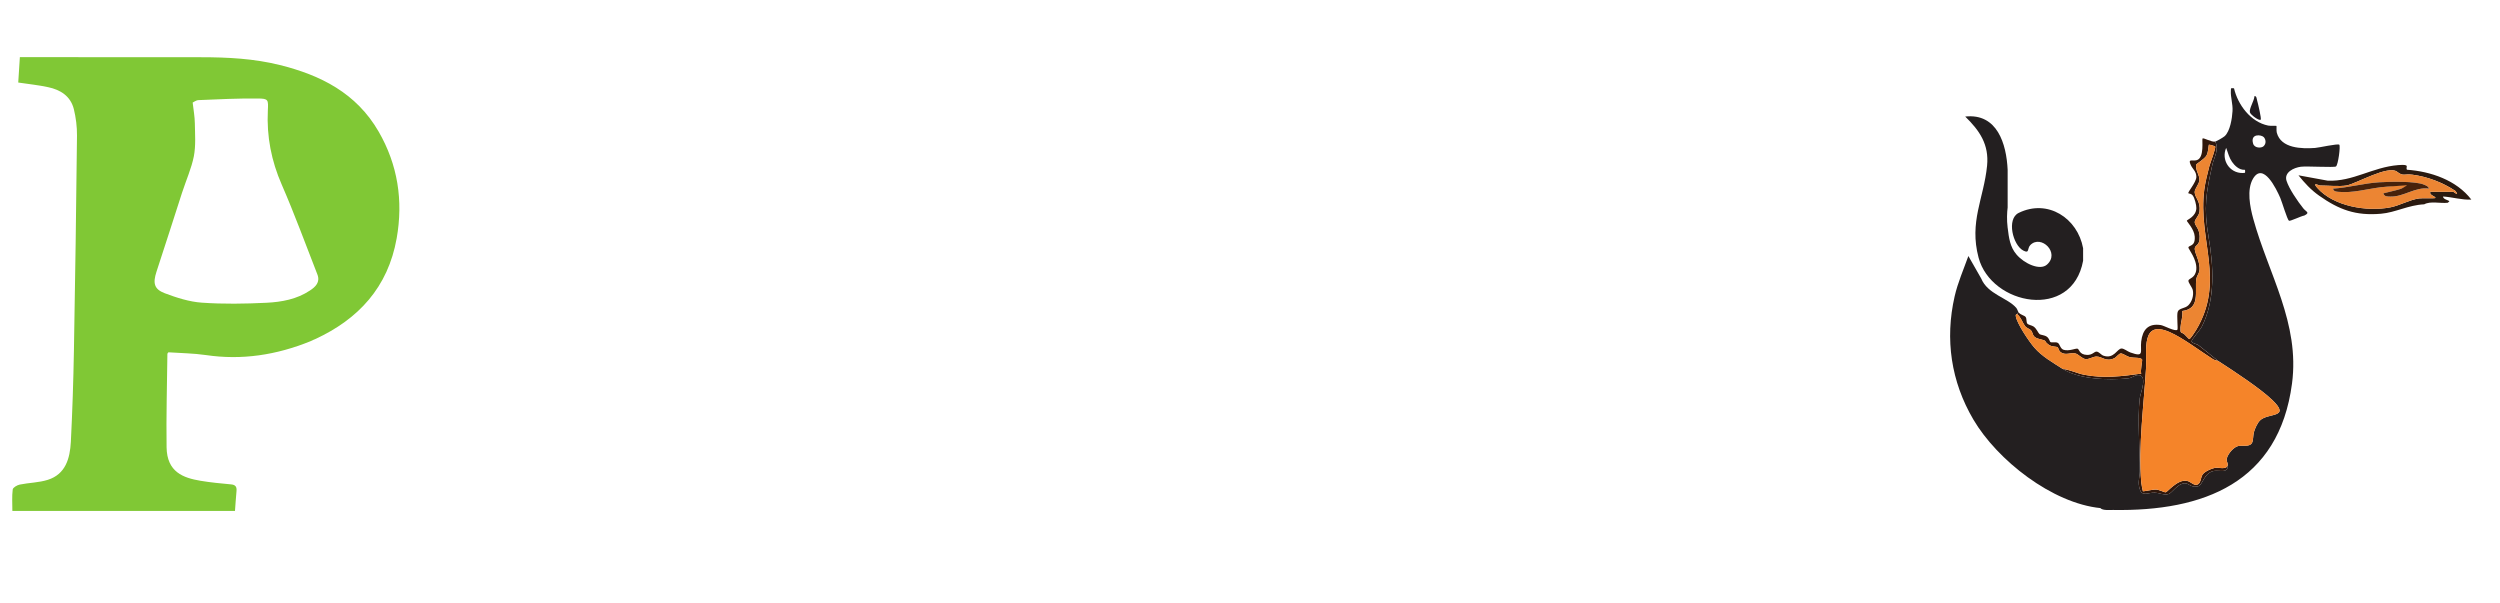 <?xml version="1.0" encoding="UTF-8"?>
<svg id="Layer_1" data-name="Layer 1" xmlns="http://www.w3.org/2000/svg" xmlns:xlink="http://www.w3.org/1999/xlink" viewBox="0 0 1661.15 400.8">
  <defs>
    <style>
      .cls-1 {
        filter: url(#outer-glow-6);
      }

      .cls-1, .cls-2, .cls-3 {
        fill: #fff;
      }

      .cls-4 {
        fill: #47220b;
        filter: url(#outer-glow-12);
      }

      .cls-5 {
        fill: #ec8533;
        filter: url(#outer-glow-11);
      }

      .cls-6 {
        fill: #30170b;
        filter: url(#outer-glow-2);
      }

      .cls-7 {
        fill: #ec8532;
        filter: url(#outer-glow-10);
      }

      .cls-8 {
        filter: url(#outer-glow-7);
      }

      .cls-8, .cls-9 {
        fill: #231f20;
      }

      .cls-10 {
        fill: #f58429;
        filter: url(#outer-glow-8);
      }

      .cls-9 {
        filter: url(#outer-glow-1);
      }

      .cls-11 {
        fill: #2a1a10;
        filter: url(#outer-glow-3);
      }

      .cls-3 {
        filter: url(#outer-glow-4);
      }

      .cls-12 {
        fill: #f1852c;
        filter: url(#outer-glow-9);
      }

      .cls-13 {
        fill: #201b1f;
        filter: url(#outer-glow-5);
      }

      .cls-14 {
        fill: #80c835;
      }
    </style>
    <filter id="outer-glow-1" x="1186.81" y="-41.97" width="317" height="361" filterUnits="userSpaceOnUse">
      <feOffset dx="0" dy="0"/>
      <feGaussianBlur result="blur" stdDeviation="39.57"/>
      <feFlood flood-color="#fff" flood-opacity=".65"/>
      <feComposite in2="blur" operator="in"/>
      <feComposite in="SourceGraphic"/>
    </filter>
    <filter id="outer-glow-2" x="1220.81" y="-26.97" width="379" height="475" filterUnits="userSpaceOnUse">
      <feOffset dx="0" dy="0"/>
      <feGaussianBlur result="blur-2" stdDeviation="39.57"/>
      <feFlood flood-color="#fff" flood-opacity=".65"/>
      <feComposite in2="blur-2" operator="in"/>
      <feComposite in="SourceGraphic"/>
    </filter>
    <filter id="outer-glow-3" x="1407.81" y="-9.97" width="354" height="272" filterUnits="userSpaceOnUse">
      <feOffset dx="0" dy="0"/>
      <feGaussianBlur result="blur-3" stdDeviation="39.57"/>
      <feFlood flood-color="#fff" flood-opacity=".65"/>
      <feComposite in2="blur-3" operator="in"/>
      <feComposite in="SourceGraphic"/>
    </filter>
    <filter id="outer-glow-4" x="1174.81" y="199.03" width="260" height="259" filterUnits="userSpaceOnUse">
      <feOffset dx="0" dy="0"/>
      <feGaussianBlur result="blur-4" stdDeviation="39.57"/>
      <feFlood flood-color="#fff" flood-opacity=".65"/>
      <feComposite in2="blur-4" operator="in"/>
      <feComposite in="SourceGraphic"/>
    </filter>
    <filter id="outer-glow-5" x="1375.81" y="-54.97" width="246" height="254" filterUnits="userSpaceOnUse">
      <feOffset dx="0" dy="0"/>
      <feGaussianBlur result="blur-5" stdDeviation="39.57"/>
      <feFlood flood-color="#fff" flood-opacity=".65"/>
      <feComposite in2="blur-5" operator="in"/>
      <feComposite in="SourceGraphic"/>
    </filter>
    <filter id="outer-glow-6" x="1199.81" y="198.03" width="253" height="260" filterUnits="userSpaceOnUse">
      <feOffset dx="0" dy="0"/>
      <feGaussianBlur result="blur-6" stdDeviation="39.57"/>
      <feFlood flood-color="#fff" flood-opacity=".65"/>
      <feComposite in2="blur-6" operator="in"/>
      <feComposite in="SourceGraphic"/>
    </filter>
    <filter id="outer-glow-7" x="1176.81" y="-60.97" width="498" height="520" filterUnits="userSpaceOnUse">
      <feOffset dx="0" dy="0"/>
      <feGaussianBlur result="blur-7" stdDeviation="39.57"/>
      <feFlood flood-color="#fff" flood-opacity=".65"/>
      <feComposite in2="blur-7" operator="in"/>
      <feComposite in="SourceGraphic"/>
    </filter>
    <filter id="outer-glow-8" x="1302.81" y="99.03" width="332" height="348" filterUnits="userSpaceOnUse">
      <feOffset dx="0" dy="0"/>
      <feGaussianBlur result="blur-8" stdDeviation="39.57"/>
      <feFlood flood-color="#fff" flood-opacity=".34"/>
      <feComposite in2="blur-8" operator="in"/>
      <feComposite in="SourceGraphic"/>
    </filter>
    <filter id="outer-glow-9" x="1219.81" y="89.03" width="323" height="281" filterUnits="userSpaceOnUse">
      <feOffset dx="0" dy="0"/>
      <feGaussianBlur result="blur-9" stdDeviation="39.57"/>
      <feFlood flood-color="#fff" flood-opacity=".65"/>
      <feComposite in2="blur-9" operator="in"/>
      <feComposite in="SourceGraphic"/>
    </filter>
    <filter id="outer-glow-10" x="1329.81" y="-22.97" width="262" height="368" filterUnits="userSpaceOnUse">
      <feOffset dx="0" dy="0"/>
      <feGaussianBlur result="blur-10" stdDeviation="39.57"/>
      <feFlood flood-color="#fff" flood-opacity=".34"/>
      <feComposite in2="blur-10" operator="in"/>
      <feComposite in="SourceGraphic"/>
    </filter>
    <filter id="outer-glow-11" x="1418.81" y="-5.97" width="334" height="265" filterUnits="userSpaceOnUse">
      <feOffset dx="0" dy="0"/>
      <feGaussianBlur result="blur-11" stdDeviation="39.57"/>
      <feFlood flood-color="#fff" flood-opacity=".65"/>
      <feComposite in2="blur-11" operator="in"/>
      <feComposite in="SourceGraphic"/>
    </filter>
    <filter id="outer-glow-12" x="1430.81" y="2.03" width="303" height="248" filterUnits="userSpaceOnUse">
      <feOffset dx="0" dy="0"/>
      <feGaussianBlur result="blur-12" stdDeviation="39.57"/>
      <feFlood flood-color="#fff" flood-opacity=".65"/>
      <feComposite in2="blur-12" operator="in"/>
      <feComposite in="SourceGraphic"/>
    </filter>
  </defs>
  <path class="cls-14" d="M206.38,226.7c-22.72,9.22-45.69,12.76-69.61,9.22-8.27-1.2-16.67-1.26-24.88-1.83-.3.44-.66.7-.66,1.01-.24,20.72-.84,41.45-.54,62.11.24,16.55,11.21,20.34,22.48,22.24,6.72,1.14,13.55,1.77,20.33,2.4,2.88.25,3.9,1.52,3.66,4.36-.42,4.3-.66,8.66-1.02,13.27H8.22c0-4.93-.36-9.67.24-14.28.18-1.26,2.88-2.84,4.68-3.22,6.18-1.26,12.65-1.26,18.65-3.16,11.81-3.73,14.69-14.22,15.29-25.21,1.02-20.16,1.68-40.37,2.04-60.59.84-47.64,1.56-95.28,2.04-142.92.06-5.88-.72-11.94-2.1-17.63-2.22-8.72-8.99-12.83-17.03-14.53-6.3-1.39-12.77-2.02-19.91-3.1.36-5.43.66-10.87,1.08-16.87h5.7c38.19,0,76.39,0,114.58.06,17.63,0,35.26.88,52.46,5.18,26.98,6.7,50.84,18.58,65.65,44.23,12.71,21.99,16.43,45.87,11.99,70.89-5.76,32.6-25.42,53.71-54.08,66.97-.96.32-1.86.82-3.12,1.39ZM121,127.94c-5.64,17.56-11.27,35.07-17.03,52.63-2.46,7.58-1.62,11.56,5.52,14.28,7.91,2.97,16.31,5.69,24.64,6.26,14.27,1.01,28.72.76,43.05.06,10.01-.51,20.09-2.34,28.78-8.15,3.66-2.4,6.96-5.5,4.92-10.68-7.79-19.9-15.11-39.99-23.62-59.52-6.96-15.86-10.13-32.16-9.29-49.35.36-7.2.42-7.96-6.6-8.02-13.13-.13-26.32.51-39.45,1.07-1.68.06-3.3,1.39-3.9,1.64.6,5.18,1.38,9.41,1.44,13.65.12,7.33.72,14.91-.66,22.05-1.56,7.9-4.98,15.48-7.79,24.07Z"/>
  <g>
    <path class="cls-2" d="M780.49,259.71c-20.53-.97-41.09-9.36-53.74-26.09-1.93-2.56-7.88-14.49-7.88-17.14v-59.89h23.5c.11,0,1.57,1.45,1.57,1.56v57.29c0,1.84,4.35,9.97,5.82,11.9,15.07,19.64,44.11,22.8,65.11,10.93,27.37-15.45,15.85-48.28,17.79-74.96.07-.98.75-6.72,1.09-6.72h21.93v139.05c0,2.85-6.76,15.36-8.95,18.15-12.12,15.42-32.23,24.19-51.62,25.07-4.94.23-10.73.24-15.67,0-29.26-1.44-62.76-21.53-60.57-54.16h23.5c2.09,0,1.5,8.07,2.03,10.48,7.5,34.11,66.25,38.78,83.97,9.67.77-1.27,4.34-8.51,4.34-9.21v-47.39l-18.55,8.06c-6.84,1.97-13.01,3.06-20.09,3.4-4.3.2-9.28.2-13.58,0Z"/>
    <path class="cls-2" d="M944.46,261.79c-13.79.15-24.9-.32-37.88-5.45-14.71-5.82-30.93-18.44-35.23-34.13h24.54c1.07,0,7.78,9.85,9.37,11.48,15.13,15.55,50.34,17.17,67.34,4.61,13.35-9.86-5.12-15.02-13.25-16.89-19.71-4.52-68.74-5.5-81.24-21.06-11.01-13.71,2-27.42,14.44-33.56,25.93-12.79,62.73-13.47,87.74,1.44,9.36,5.58,21.47,15.62,22.65,26.89h-23.5c-.49,0-4.1-6.05-5.2-7.31-13.7-15.62-48.79-18.05-65.24-6.7-17.61,12.16,11.74,16.63,20.43,18.06,18.67,3.06,64,4.2,74.42,21.61,1.54,2.57,1.62,4.98,2.23,7.67v5.21c-5.22,21.15-36.34,25.34-55.13,27.59-1.45.17-4.16.53-6.49.53Z"/>
    <path class="cls-2" d="M1166.92,204.5c.21,3.44-.14,6.97,0,10.42-10.18,57.13-107.79,62.11-132.16,13.58-18.1-36.04,19.61-68,53.29-70.88,30.31-2.6,76.69,10.87,78.86,46.88ZM1095.9,174.29c-28.44,1.65-54.46,29.39-33.41,55.72,18.57,23.23,65.39,21.89,78.88-5.68,12.61-25.77-11.07-48.38-36.07-50.04-1.81-2.04-6.08-.91-8.73-.86l-.67.86Z"/>
    <path class="cls-2" d="M466.94,157.91c20.7-2.12,41.71,1.6,58.63,13.87,19.8,14.36,28.03,37.24,14.9,59.46-23.84,40.34-100.83,40.34-124.66,0-21.93-37.12,15.83-69.72,51.13-73.34ZM476.37,173.47c-38.94,2.22-60.02,45.03-22.44,66.63,20.06,11.53,52.7,7.36,65.3-13.37,11.94-19.64.43-40.97-19.4-49.07-6.06-2.47-17.02-4.56-23.46-4.19Z"/>
    <rect class="cls-2" x="1196.16" y="78.47" width="25.07" height="183.32"/>
    <path class="cls-2" d="M306.34,258.66c-.43.43-.21.87-1.51,1.05-2.61.36-16.8.45-18.72-.15-.55-.17-1.7-1.11-1.7-1.42v-98.95c0-.11,1.46-1.56,1.57-1.56h18.8c2.93,0,.83,11.62,1.57,12.5.49.58,11.65-5.99,13.58-6.76,21.43-8.63,50.99-8.11,71.74,2.39,1.89.96,11.81,7.8,11.81,9.06v33.85c-1.55-.3-5.23.53-6.16-.11-.44-.3-1.93-8.25-2.73-10.3-6.57-16.78-28.89-26.06-45.99-25.06-16.15.95-38.35,11.96-41.78,29.16-2.4,12.02-.47,35.64-.47,49.01v7.29Z"/>
    <path class="cls-9" d="M1334.02,151.38c.82,6.75,1.54,12.63,5.8,17.66,5.25,6.19,15.64,10.88,20.29,6.8,8.93-7.83-3.93-20.17-11-13.05-2.29,2.3-.4,5.92-4.67,3.72-6.98-3.59-11.3-21.01-3.13-25.03,19.33-9.52,39.17,3.45,42.83,23.45v8.33c-7.32,39.91-61.01,29.69-69.46-2.08-6.34-23.85,3.47-39.23,5.65-61.03,1.42-14.12-4.96-23.37-14.53-32.71,21.29-2.32,27.41,18.14,28.2,35.41,0,.13,0,.04,0,16.67v8.33c-.4,3.28-.68,7.98,0,13.54Z"/>
    <path class="cls-6" d="M1471.88,94.09c2.84,5.05-.75,10.45-1.85,15.34-4.16,18.65-5.91,28.39-2.55,47.9,3.32,19.32,4.74,41.58-4.46,59.69-1.18,2.32-7.05,8.78-6.81,9.87.28,1.27,3.7,1.65,4.73,2.59l13.03,10.44c-.52-.34-2.22-.4-3.47-1.19-8.48-5.41-20.09-14.25-28.9-18.08-19.28-8.4-14.99,12.56-15.65,23.98-1.4,23.98-5.25,52.11-3.17,76.04.08.89.89,5.49,1.07,5.72.27.35,6.62-1.25,8.88-1.08s5.32,1.89,6.29,1.82c1.12-.08,7.85-8.81,14.1-7.61,2.38.46,4.6,3.16,6.59,2.62,2.84-.78,2.43-4.68,3.77-6.75,1.39-2.15,6.52-4.37,9.05-4.61,1.78-.17,7.43,1.62,7.72-2.1.62,6.12-5.17,3.69-8.84,4.2-6.93.98-7.81,9.36-10.66,10.2-4.78,1.42-6.31-2.14-9.15-1.94-4.98.34-8.22,6.4-10.71,7.15-3,.91-6.06-.79-9.18-.93-3.91-.17-8.2,2.6-9.73-1.73-1.85-5.22-.23-7.75-.18-12.22.17-14.95-1.73-34.74,0-48.9.42-3.41,5.8-15.93-1.58-15.23-1.92.18-3.56,1.85-6.28,2.14-12.91,1.41-32.67.61-43.38-6.29,4.98.57,9.46,2.95,14.36,3.91,12.85,2.51,25.08,1,37.86-.78-.74-1.82.89-8.94.57-9.38-1.11-1.55-5.47-.95-7.94-1.49-2.08-.46-4.46-2.31-5.87-2.54-1.55-.25-3.1,2.47-4.78,3.24-5.49,2.53-7.9-1.16-11.72-1.18-2.18-.01-5.14,1.96-7.18,1.73-2.37-.27-4.79-3.18-6.63-3.72-3.43-1-6.9,1.74-10.32-1.18-.99-.85-1.19-2.62-1.69-2.97-.98-.67-3.82-.11-6.05-1.79-4.01-3.01.3-2.08-6.56-3.85-4.58-1.18-3.42-3.78-5.21-5.77-.78-.87-2.73-1.18-3.94-2.83-1.64-2.24-2.57-5.66-5.18-7.85.25-.47.54-.83,1.04-1.04,1.45,1.76,3.98,1.9,4.71,3.11s.27,3.15.99,4.22c.61.91,2.95,1.13,4.24,2.02,2,1.38,3.05,4.34,3.89,4.97.97.73,3.3.61,4.96,1.83,1.51,1.11,1.9,3.23,2.26,3.46,1.02.67,3.5-.36,5.08.66,1.24.8,1.5,3.86,3.79,4.54,3.55,1.05,7.89-1.06,9.16-.77s1.04,3.96,6.36,4.15c3.54.12,4.71-2.18,6.24-2.2,1.61-.01,3.03,2.15,4.64,2.71,7.05,2.44,9.13-4.76,12.05-4.77,1.69,0,3.96,1.96,5.77,2.61,9.71,3.49,6.46-.43,7.28-7.31.94-7.85,4.69-12.14,13.04-10.87,2.03.31,9.64,4.54,11,3.09.51-.54-.52-9.41.18-11.8.78-2.65,4.86-2.21,7.07-4.41,2.53-2.52,3.73-6.62,2.98-10.14-.4-1.87-3.2-5.05-2.88-6.38.34-1.43,4.74-1.6,5.22-7.36.56-6.79-5.45-13.76-5.26-14.56.4-1.73,4.7-.4,4.21-7.34-.35-4.9-5.23-9.82-5.24-10.41-.02-.72,6.11-2.62,6.33-8.34.08-2.04-1.13-6.62-2.26-8.24s-2.62-1.34-3.02-1.67c-.77-.63,5.29-7.27,5.29-10.91s-2.55-5.29-3.71-7.83c-2.11-4.64,1.02-2.44,3.97-3.28,5.29-1.51,3.29-13.84,3.84-14.4.62-.64,5.97,2.51,8.35,2.08ZM1471.86,97.25c-.17-.16-3.94-1.3-4.15-1.07-.25.27-.26,4.92-1.63,7.23s-6.7,5.49-6.78,5.93c-.68,3.75,2.28,6.98,2.12,10.19s-3.32,5.8-3.15,8.34c.25,3.76,4.01,5.73,3.22,12.63-.37,3.23-3.25,5.06-3.19,7.25.07,2.39,4,4.64,3.19,11.5-.43,3.62-2.54,3.61-3.06,5.33-.88,2.91,3.94,9.21,2.97,15.41-.3,1.94-1.72,3.33-2.02,5.27-1.24,8.04,3,19.93-9.36,21.39.52,3.82-.99,7.27-1.17,10.87-.23,4.67.48,2.8,2.64,4.66.75.65,2.91,3.14,3.16,3.14.74,0,3.83-4.79,4.5-5.91,19.71-32.8,1.11-59.85,5.51-93.45.62-4.72,2.11-10.75,3.33-15.43.54-2.07,4.64-12.52,3.86-13.28Z"/>
    <path class="cls-11" d="M1610.78,135.76c-10.66.51-18.99,5.42-28.71,6.26-16.79,1.46-27.87-2.66-41.19-12.07-5.33-3.76-9.61-8.4-13.65-13.47l19.41,3.56c16.85.75,29.71-8.97,46.89-10.34,8.56-.68,4.53,1.31,5.8,3.08,15.83,1.12,32.91,6.93,42.78,19.85-6.32.31-12.5-1.66-18.8-2.07.04,1.36,1.51,1.83,2.43,2.25,2.18,1.01,2.18.61.7,1.91-4.98.57-11.45-1.28-15.67,1.04ZM1559.08,123.26c-4.54.76-12.68,0-17.75,0-.33,0-5.36-2.66-1.59,1.59,10.88,12.3,33.03,15.94,48.53,12.93,6.21-1.21,12.82-5.06,19.12-5.93,2-.27,10.29.07,10.71-.26,1.11-.9-4.53-1.88-3.13-4.16h15.14c.35,0,4.31,3.65,1.54-.49-8.4-5.63-18.7-9.57-28.79-10.87-5.31-.68-5.96,1.31-10.03-1.91-5.95-4.7-27.43,8.05-33.74,9.1Z"/>
    <path class="cls-2" d="M1046.81,284.7l-1.04,50c-8.28,1.4-4.18-3.06-5.23-4.16-.5-.53-10.9,3.88-14.08,4.18-9.03.83-26.73-2.59-26.73-14.07,0-11.79,18.47-15.04,27.68-13.98,2.77.32,12.66,4.57,13.14,4.08.94-.97-.96-26.12,0-27.08.24-.24,6.37-.49,6.27,1.05ZM1017.28,309.94c-8.99,1.5-15.72,11.07-6.99,17.96,9.1,7.19,34.17,3.08,29.8-9.93-2.8-8.32-15.54-9.25-22.81-8.04Z"/>
    <path class="cls-2" d="M976.84,334.7c-.22.22-6.03.2-6.27,0-.29-.25,2.23-3.33.52-4.17-3.25,1.5-6.9,3.64-10.5,4.11-9.58,1.24-26.05-.06-29.93-10.65-2.96-8.08,6.85-14.27,13.74-15.91,5.96-1.42,12.96-1.42,18.92,0,1.95.46,7.99,4.05,8.29,3.71.48-.54-3.78-6.74,5.23-5.21-.75,3.74,1,27.13,0,28.12ZM949.68,310.74c-14.4,1.33-17.85,15.83-3.38,20.55,5.43,1.78,9.68,1.77,15.11,0,14.85-4.85,10.84-19.24-3.38-20.55l-.67-.86c-2.31-.37-4.71-.37-7.02,0l-.67.86Z"/>
    <path class="cls-2" d="M894.33,311.79c-2.11.38-10.26.92-9.4,4.68,1.2,5.24,33.2,2.98,35.38,9.52,2.58,7.77-11.8,9.43-17.06,9.81-6.85.49-14.6-.22-20.76-3.35-2.25-1.14-9.9-6.34-3.28-6.11,5.31.18,6.56,4.25,10.89,5.81,5.09,1.83,11.84,1.6,17.04.25,4.36-1.13,8.46-4.02,2.85-6.54-6.8-3.06-31.48-2.02-33.33-8.49-1.84-6.44,17.01-9.7,21.3-9.82,6.55-.18,17.71,3.79,21.42,9.45-6.26,1.56-7.72-1.95-12.15-4.04-1.91-.9-2.88-.76-4.56-1.16-1.4-.33-1.89-1.25-4.76-1.13-2.22.09-2.99,1.02-3.6,1.13Z"/>
    <path class="cls-2" d="M1059.35,319.08c-1.35,1.21,1.91,6.57,3.12,7.82,6.02,6.23,20.9,6.49,27.59,1.43,1.25-.95,1.58-2.9,2.34-3.04,1.65-.31,3.81.25,5.59.05-7.31,13.33-41.48,12.25-44.72-2.84-2.13-9.91,12.28-15.33,20.16-15.93,9.51-.72,23.27,2.8,26.65,12.51-5.18,1.03-39.21-1.36-40.73,0ZM1063,316.99c7.72-1.06,19.89,0,28.2,0,.44,0,1.82,2.69,1.56-.51-6.15-7.28-17.26-8.63-25.8-4.91-1.73.75-7.32,4.27-5.52,6.47.42.51,1.26-1,1.56-1.04Z"/>
    <path class="cls-2" d="M1193.03,334.7c-6.17-3.22-14.14-21.14-19.84-26.56,2.03-.95,6.21-1.07,7.83.53l14.63,20.84c1.28.28,1.85-.78,2.6-1.57,3.38-3.58,13.29-19.23,16.37-20.12.9-.26,4.22-.41,4.52-.18,1.18.95-16.53,22.31-17.31,24.95-.61,1.05-1.51,1.57-2.54,2.12h-6.27Z"/>
    <path class="cls-3" d="M1294.33,318.04c.22-.22,5.99-.16,6.2.07.65.73,2.72,12.15,3.73,12.43,1.98.56,1.54-.89,2.04-2.08,2.2-5.31,1.49-12.03,8.92-10.42v19.79c0,.21-4.04.16-4.17,0-.58-.65.82-11.46-.53-11.47-.92,0-3.29,10.83-3.73,11.39-.16.2-3.86.2-4.02,0-.63-.79-2.84-12.44-3.73-12.43-1.35,0,.06,11.85-.53,12.51-.14.16-4.17.2-4.17,0,0-2.83-.7-19.09,0-19.79Z"/>
    <path class="cls-13" d="M1502.16,79.51c-.96,1-6.76-3.18-7.19-4.88-.62-2.44,2.96-7.87,3.02-10.74,1.48-.25,1.46,1.82,1.78,2.9.54,1.87,2.98,12.11,2.39,12.72Z"/>
    <path class="cls-2" d="M1045.77,334.7l1.04-50c-.75,15.55.99,31.98.03,47.43-.07,1.17.41,2.32-1.08,2.57Z"/>
    <path class="cls-2" d="M925.15,329.5c4.8-1.37,4.8,6.57,0,5.2-2.09-.6-2.09-4.6,0-5.2Z"/>
    <path class="cls-2" d="M983.64,329.5c3.53-.75,3.58,6.52-1.05,5.2-2.87-.82-.65-4.84,1.05-5.2Z"/>
    <path class="cls-2" d="M1214.88,334.63c-.2.19-3.95.21-4.1.07-1.52-1.46,1.54-8.54,4.75-3.13.27.46-.54,2.95-.65,3.06Z"/>
    <path class="cls-2" d="M1173.18,334.7c-2.43,2.4-6.57-4.37-2.6-5.2,2.35-.49,4.24,3.59,2.6,5.2Z"/>
    <path class="cls-2" d="M795.12,338.87c-3.95,2.2-10.3.72-15,.86l-.67-.86c4.93.24,10.73.23,15.67,0Z"/>
    <path class="cls-1" d="M1328.46,329.65c-.1-.17,1.86-.04,2.43-.85,6.33-8.98-3.69-12.18-11.5-10.77.49,2.79,0,18.81,0,19.8,0,.05,3.13,0,3.13,0,0-3.44-.34-6.07,2.09-7.29.67,1.4,2.81,5.96,3.31,7.11.27.64,5.13.41,5.05.17-.53-1.62-3-5.54-4.51-8.17ZM1323.58,327.41c-.19-.21-.13-4.71,0-5.72.23-1.87,5.67.62,5.17,3.01-.32,1.56-4.29,3.67-5.16,2.71Z"/>
    <path class="cls-2" d="M902.69,311.79h-8.36c.61-.11,1.38-1.04,3.6-1.13,2.87-.12,3.36.8,4.76,1.13Z"/>
    <path class="cls-2" d="M693.86,206.02c-1.61-22.61-23.81-38.91-44.13-44.52-22.33-6.16-45.97-3.25-66.3,7.39-2.28,1.19-4.5,4.61-4.5.2,0-1.42-.31-3.36-.08-4.98-.03-1.52-.06-3.13-.07-4.75-4.87-1.1-21.78-.68-21.78.36v182.28c0,1.03,16.96-.51,21.85-.17.04-.67.08-1.3.08-1.84-.01-1.62-.01-3.23-.02-4.85-.21-1.01-.08-2.22-.01-3.24,0-2.94-.01-5.87,0-8.81-.02-8.98.05-17.96.04-26.92,0-15.96,0-31.96,0-47.91,9.77,6.24,21.46,10.61,32.98,12.41,34.61,5.4,84.93-12.76,81.94-54.64ZM665.11,225.35c-19.35,35.93-92.22,23.2-84.91-21.14,2.82-17.1,23.27-28.06,39.22-29.63,27.9-2.74,61.83,20.8,45.69,50.77Z"/>
    <path class="cls-2" d="M1199.29,334.7c-2.95,1.58-3.12,1.64-6.27,0h6.27Z"/>
    <path class="cls-8" d="M1554.39,96.17c-.89-.93-13.44,1.95-16.14,2.14-8.86.61-22.64.37-25.42-10.17-.34-1.29-.06-4.29-.21-4.47-.19-.2-4,.08-5.52-.23-11.64-2.36-20.14-13.8-22.69-24.77-2.22-.09-1.98-.46-2.09,1.56-.26,4.54,1.38,8.67,1.1,13.6-.28,4.88-1.59,13.33-5.22,16.65-.93.85-5.44,3.44-6.31,3.6,2.84,5.05-.75,10.45-1.85,15.34-4.16,18.65-5.91,28.39-2.55,47.9,3.32,19.32,4.74,41.58-4.46,59.69-1.18,2.32-7.05,8.78-6.81,9.87.28,1.27,3.7,1.65,4.73,2.59l13.03,10.44c9.87,6.38,27.91,18.16,36.04,26.04,12.41,12.03-3.19,8.12-8.41,13.49-1.71,1.76-3.24,5.19-3.92,7.54-.69,2.39-.38,5.33-1.23,7.1-1.52,3.17-6.32,1.65-9.21,2.27-3.1.66-6.83,5.17-7.59,8.13-.5,1.92.68,3.09.6,4.17.62,6.12-5.17,3.69-8.84,4.2-6.93.98-7.81,9.36-10.66,10.2-4.78,1.42-6.31-2.14-9.15-1.94-4.98.34-8.22,6.4-10.71,7.15-3,.91-6.06-.79-9.18-.93-3.91-.17-8.2,2.6-9.73-1.73-1.85-5.22-.23-7.75-.18-12.22.17-14.95-1.73-34.74,0-48.9.42-3.41,5.8-15.93-1.58-15.23-1.92.18-3.56,1.85-6.28,2.14-12.91,1.41-32.67.61-43.38-6.29-6.58-4.24-13.56-8.09-18.79-14.07-3.42-3.91-11.83-16.29-12.38-21.08-.15-1.32.81-1.17.88-1.3.25-.47.54-.83,1.04-1.04-.57-.68-.82-2.12-1.61-3.05-5.73-6.69-19.03-9.06-23.29-19.52l-8.52-14.93c-3.14,8.86-7.02,17.62-9.13,26.84-6.51,28.51-2.39,56.57,12.45,81.81,15.83,26.93,52.39,55.72,84.64,58.87-.08,0-.17,0-.24,0,1.56,1.7,6.19,1.18,8.35,1.22,60.3,1.02,110.26-18.11,118.97-83.94,5.32-40.2-15.66-72.81-25.75-109.55-2.14-7.79-4.47-19.38-.13-26.67,6.73-11.28,15.46,6.71,18.12,12.88,1.12,2.59,4.55,14.23,5.74,15.12.66.49,8.42-3.28,10.16-3.45,4.1-2.05,1.31-2.35-.74-4.92-3.58-4.49-9.34-12.85-11.03-18.18-1.78-5.59,4.77-8.73,9.53-9.35,3.88-.5,22.17.63,23.32-.18,1.45-1.03,3.1-13.54,2.2-14.48ZM1490.14,114.96c-8.7.14-14.43-8.74-10.94-16.7l1.75,5c1.07,3.06,2.89,5.87,5.48,7.83,1.48,1.12,3.16,1.86,5.3,1.75.09,2.05.48,2.08-1.59,2.11ZM1504.14,97.09c-1.5,1.5-6.1,1.44-7.02-1.62-2.05-6.85,5.33-6.08,7.02-4.39,1.18,1.18,2.03,3.97,0,6.01Z"/>
    <path class="cls-2" d="M1132.1,312.99c3.23-2.07,4.52-1.62,7.67-2.25h7.31c2.42.53,4.65.61,7.01,1.86,2.04,1.08,4.06,4.07,5.52,4.38,1.27.1,2.33.13,3.11.13,1.34,0,1.89-.06,2.12-.43.24-.38.04-.92-.1-1.24,0,0,0,0,0,0-.81-2.17-6.72-5.2-8.58-5.94-8.86-3.5-20.87-3.45-29.23,1.43-9.89,5.78-9.52,14.43-.03,20.47,9.34,5.95,31.66,4.9,37.95-5.57-4.86-2.46-7.78,3.15-11.79,4.91-15.74,6.93-37.39-7.25-20.94-17.76Z"/>
    <path class="cls-10" d="M1473.97,239.92c9.87,6.38,27.91,18.16,36.04,26.04,12.42,12.03-3.19,8.12-8.41,13.49-1.71,1.76-3.24,5.19-3.92,7.54s-.38,5.33-1.23,7.1c-1.52,3.17-6.32,1.65-9.21,2.27-3.1.66-6.83,5.17-7.59,8.13-.5,1.92.68,3.09.6,4.17-.28,3.71-5.93,1.93-7.72,2.1-2.53.24-7.66,2.47-9.05,4.61-1.34,2.06-.93,5.97-3.77,6.75-1.99.55-4.21-2.16-6.59-2.62-6.25-1.2-12.97,7.53-14.1,7.61-.97.07-4.08-1.65-6.29-1.82s-8.61,1.43-8.88,1.08c-.18-.23-.99-4.82-1.07-5.72-2.08-23.93,1.77-52.06,3.17-76.04.67-11.42-3.63-32.38,15.65-23.98,8.81,3.84,20.42,12.68,28.9,18.08,1.25.8,2.94.85,3.47,1.19Z"/>
    <path class="cls-12" d="M1340.29,208.67c2.62,2.19,3.54,5.6,5.18,7.85,1.21,1.65,3.16,1.96,3.94,2.83,1.79,1.99.63,4.59,5.21,5.77,6.85,1.76,2.55.83,6.56,3.85,2.23,1.68,5.07,1.11,6.05,1.79.51.35.7,2.12,1.69,2.97,3.42,2.93,6.89.19,10.32,1.18,1.83.53,4.26,3.45,6.63,3.72,2.04.23,5-1.74,7.18-1.73,3.82.02,6.23,3.71,11.72,1.18,1.68-.78,3.23-3.49,4.78-3.24,1.41.22,3.79,2.08,5.87,2.54,2.48.54,6.84-.06,7.94,1.49.32.45-1.31,7.56-.57,9.38-12.78,1.78-25.01,3.3-37.86.78-4.89-.96-9.38-3.34-14.36-3.91-6.58-4.24-13.56-8.09-18.79-14.07-3.42-3.91-11.83-16.29-12.38-21.08-.15-1.32.81-1.17.88-1.3Z"/>
    <path class="cls-2" d="M1105.3,174.29c-2.9-.19-6.49-.17-9.4,0l.67-.86c2.65-.04,6.92-1.18,8.73.86Z"/>
    <path class="cls-7" d="M1471.86,97.25c.78.76-3.32,11.21-3.86,13.28-1.22,4.68-2.71,10.71-3.33,15.43-4.41,33.6,14.2,60.65-5.51,93.45-.67,1.12-3.77,5.91-4.5,5.91-.25,0-2.4-2.49-3.16-3.14-2.16-1.87-2.87,0-2.64-4.66.18-3.59,1.69-7.05,1.17-10.87,12.36-1.46,8.12-13.35,9.36-21.39.3-1.94,1.72-3.33,2.02-5.27.97-6.2-3.85-12.49-2.97-15.41.52-1.72,2.64-1.72,3.06-5.33.81-6.86-3.12-9.11-3.19-11.5-.06-2.19,2.82-4.02,3.19-7.25.78-6.9-2.97-8.87-3.22-12.63-.17-2.54,2.99-5.18,3.15-8.34s-2.81-6.44-2.12-10.19c.08-.44,5.44-3.67,6.78-5.93s1.38-6.96,1.63-7.23c.21-.23,3.99.91,4.15,1.07Z"/>
    <path class="cls-5" d="M1559.08,123.26c6.31-1.06,27.79-13.8,33.74-9.1,4.07,3.21,4.72,1.22,10.03,1.91,10.08,1.3,20.38,5.25,28.79,10.87,2.77,4.14-1.19.49-1.54.49h-15.14c-1.4,2.28,4.25,3.26,3.13,4.16-.42.34-8.71-.01-10.71.26-6.3.86-12.91,4.72-19.12,5.93-15.5,3.01-37.64-.62-48.53-12.93-3.76-4.25,1.27-1.59,1.59-1.59,5.07,0,13.21.76,17.75,0ZM1613.92,125.33c-.26-1.54-1.9-2.04-3.14-2.59-5.53-2.49-22.99-2.03-29.81-1.62-10.1.61-20.61,3.57-30.76,4.22.42,1.92,2.01,1.96,3.61,2.13,9.34.95,19.19-1.99,28.34-3.08,4.75-.57,13.28-1.25,18.13-1.81-2.61,2.25-3.62,2.45-5.39,3.02-3.68,1.18-7.55,1.86-11.27,2.88.63,2.3,2.81,2.1,4.69,2.15,8.86.26,16.57-6.61,25.6-5.29Z"/>
    <path class="cls-2" d="M958.04,310.74c-2.38-.22-5.98-.22-8.36,0l.67-.86c2.31-.37,4.71-.37,7.02,0l.67.86Z"/>
    <path class="cls-4" d="M1613.92,125.33c-9.02-1.32-16.74,5.55-25.6,5.29-1.88-.05-4.06.15-4.69-2.15,3.71-1.02,7.59-1.7,11.27-2.88q1.76-.56,4.53-2.55c-4.85.56-12.53.78-17.28,1.35-9.14,1.1-19,4.03-28.34,3.08-1.59-.16-3.19-.21-3.61-2.13,10.15-.65,20.66-3.61,30.76-4.22,6.82-.41,24.28-.87,29.81,1.62,1.24.56,2.87,1.05,3.14,2.59Z"/>
  </g>
</svg>
